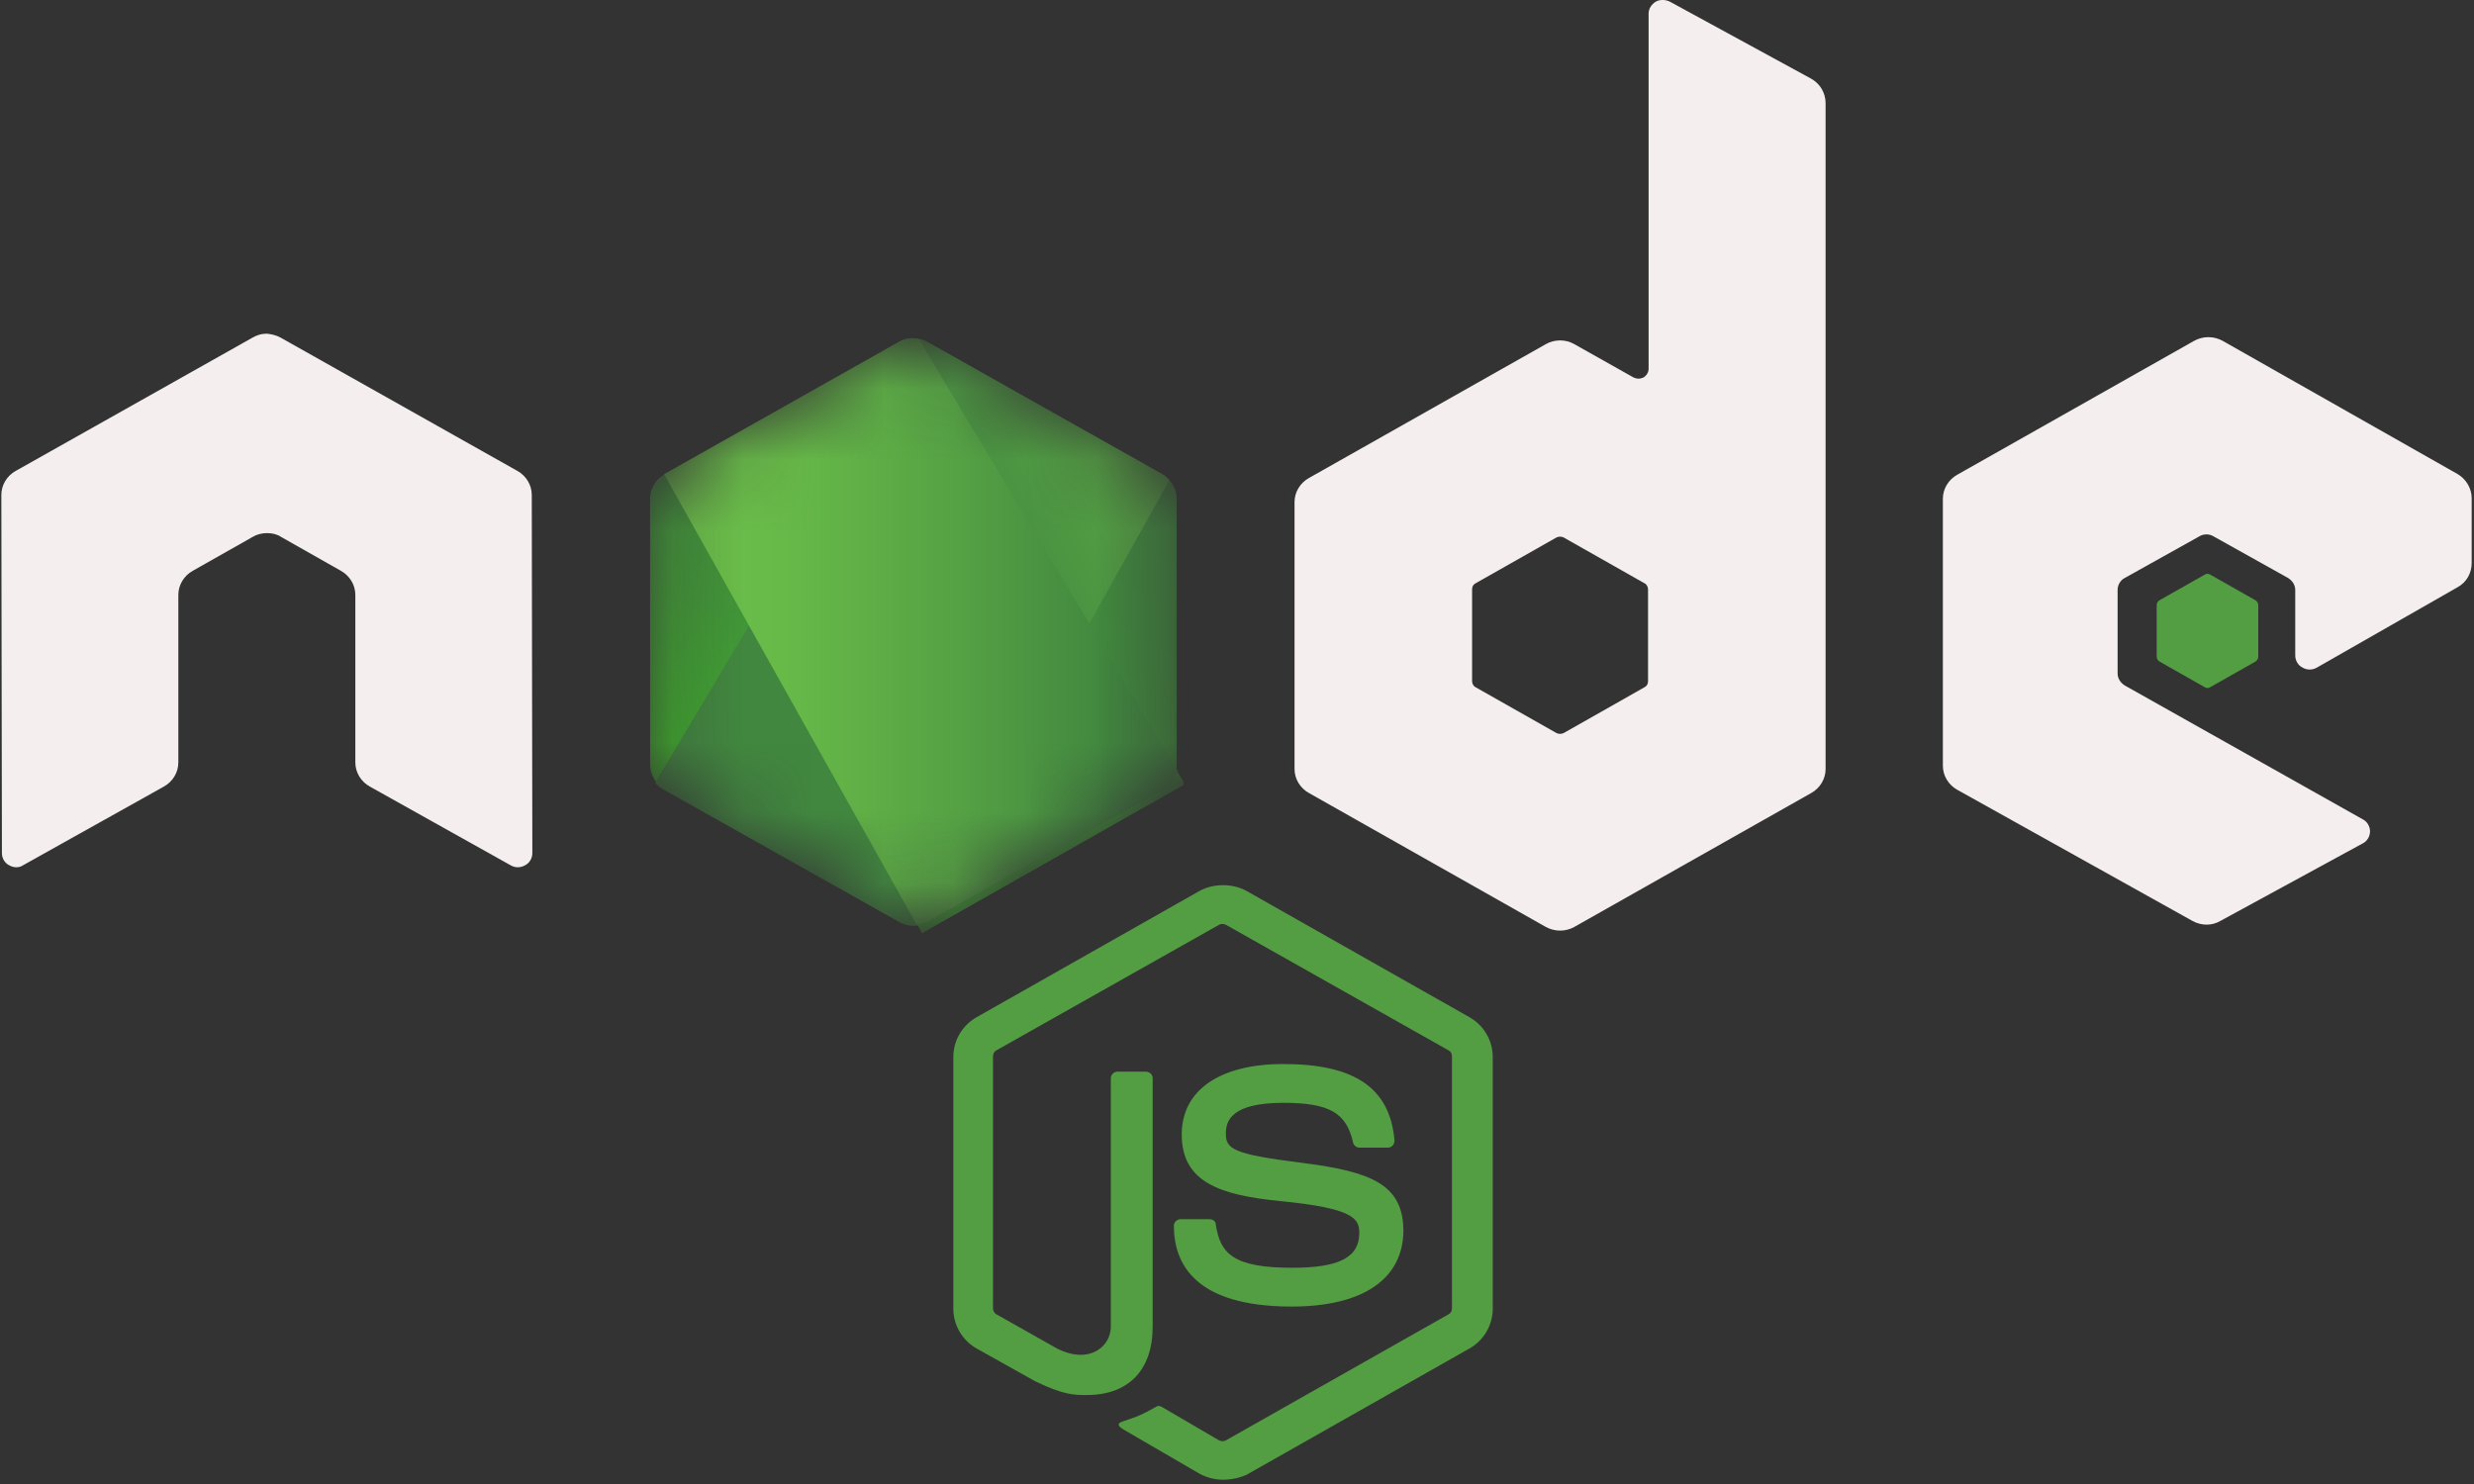 <svg width="35" height="21" viewBox="0 0 35 21" fill="none" xmlns="http://www.w3.org/2000/svg">
<rect x="0" y="0" width="35" height="21" fill="#333333" stroke="none"/>
<g clip-path="url(#clip0)">
<path d="M17.302 20.939C17.184 20.939 17.073 20.909 16.971 20.855L15.92 20.244C15.762 20.159 15.841 20.128 15.889 20.113C16.102 20.043 16.141 20.027 16.362 19.904C16.386 19.888 16.418 19.896 16.441 19.912L17.247 20.383C17.279 20.398 17.318 20.398 17.342 20.383L20.494 18.598C20.526 18.582 20.541 18.551 20.541 18.512V14.949C20.541 14.91 20.526 14.88 20.494 14.864L17.342 13.086C17.31 13.071 17.271 13.071 17.247 13.086L14.095 14.864C14.064 14.88 14.048 14.918 14.048 14.949V18.512C14.048 18.543 14.064 18.582 14.095 18.598L14.956 19.084C15.422 19.316 15.715 19.046 15.715 18.775V15.258C15.715 15.212 15.754 15.165 15.809 15.165H16.212C16.26 15.165 16.307 15.204 16.307 15.258V18.775C16.307 19.386 15.967 19.741 15.375 19.741C15.193 19.741 15.051 19.741 14.648 19.548L13.819 19.084C13.613 18.968 13.487 18.752 13.487 18.52V14.957C13.487 14.725 13.613 14.508 13.819 14.393L16.971 12.607C17.168 12.499 17.437 12.499 17.634 12.607L20.786 14.393C20.992 14.508 21.118 14.725 21.118 14.957V18.52C21.118 18.752 20.992 18.968 20.786 19.084L17.634 20.87C17.532 20.916 17.413 20.939 17.302 20.939H17.302ZM18.274 18.489C16.892 18.489 16.607 17.871 16.607 17.345C16.607 17.299 16.647 17.253 16.702 17.253H17.113C17.16 17.253 17.2 17.283 17.2 17.33C17.263 17.739 17.445 17.94 18.282 17.94C18.946 17.94 19.23 17.794 19.23 17.446C19.23 17.245 19.151 17.098 18.116 16.997C17.255 16.912 16.718 16.727 16.718 16.054C16.718 15.428 17.255 15.057 18.156 15.057C19.167 15.057 19.665 15.397 19.728 16.139C19.728 16.163 19.72 16.186 19.704 16.209C19.688 16.224 19.665 16.24 19.641 16.24H19.23C19.191 16.24 19.151 16.209 19.143 16.17C19.048 15.745 18.803 15.606 18.156 15.606C17.429 15.606 17.342 15.854 17.342 16.039C17.342 16.263 17.445 16.333 18.424 16.456C19.396 16.58 19.854 16.758 19.854 17.422C19.846 18.103 19.277 18.489 18.274 18.489Z" fill="#539E43"/>
<path d="M7.523 7.003C7.523 6.864 7.444 6.732 7.318 6.663L3.969 4.777C3.913 4.746 3.85 4.731 3.787 4.723H3.755C3.692 4.723 3.629 4.746 3.574 4.777L0.224 6.663C0.098 6.732 0.019 6.864 0.019 7.003L0.027 12.074C0.027 12.143 0.066 12.213 0.129 12.244C0.193 12.282 0.272 12.282 0.327 12.244L2.318 11.131C2.444 11.061 2.523 10.93 2.523 10.79V8.418C2.523 8.278 2.602 8.147 2.728 8.077L3.574 7.598C3.637 7.56 3.708 7.544 3.779 7.544C3.85 7.544 3.921 7.56 3.977 7.598L4.822 8.077C4.948 8.147 5.027 8.278 5.027 8.418V10.79C5.027 10.93 5.106 11.061 5.233 11.131L7.223 12.244C7.286 12.282 7.365 12.282 7.429 12.244C7.492 12.213 7.531 12.143 7.531 12.074L7.523 7.003ZM23.623 0.023C23.56 -0.008 23.481 -0.008 23.425 0.023C23.362 0.062 23.323 0.124 23.323 0.193V5.218C23.323 5.264 23.299 5.31 23.252 5.341C23.204 5.364 23.157 5.364 23.109 5.341L22.272 4.87C22.211 4.835 22.141 4.817 22.071 4.817C22 4.817 21.931 4.835 21.869 4.87L18.52 6.763C18.393 6.833 18.314 6.964 18.314 7.104V10.883C18.314 11.022 18.393 11.154 18.52 11.223L21.869 13.117C21.931 13.151 22 13.169 22.071 13.169C22.141 13.169 22.211 13.151 22.272 13.117L25.622 11.223C25.748 11.154 25.827 11.022 25.827 10.883V1.461C25.827 1.314 25.748 1.183 25.622 1.113L23.623 0.023H23.623ZM23.315 9.639C23.315 9.677 23.299 9.708 23.267 9.724L22.122 10.373C22.106 10.381 22.088 10.385 22.071 10.385C22.053 10.385 22.035 10.381 22.019 10.373L20.874 9.724C20.842 9.708 20.826 9.67 20.826 9.639V8.34C20.826 8.302 20.842 8.271 20.874 8.255L22.019 7.606C22.035 7.598 22.053 7.594 22.071 7.594C22.088 7.594 22.106 7.598 22.122 7.606L23.267 8.255C23.299 8.271 23.315 8.309 23.315 8.34V9.639ZM34.769 8.309C34.896 8.24 34.967 8.108 34.967 7.969V7.049C34.967 6.91 34.888 6.779 34.769 6.709L31.444 4.823C31.382 4.789 31.313 4.771 31.242 4.771C31.172 4.771 31.102 4.789 31.041 4.823L27.691 6.717C27.565 6.787 27.486 6.918 27.486 7.057V10.837C27.486 10.976 27.565 11.107 27.691 11.177L31.017 13.032C31.143 13.102 31.293 13.102 31.412 13.032L33.426 11.935C33.489 11.904 33.529 11.834 33.529 11.764C33.529 11.695 33.489 11.625 33.426 11.594L30.061 9.701C29.998 9.662 29.958 9.6 29.958 9.531V8.348C29.958 8.278 29.998 8.209 30.061 8.178L31.112 7.591C31.142 7.572 31.178 7.562 31.215 7.562C31.251 7.562 31.286 7.572 31.317 7.591L32.368 8.178C32.431 8.217 32.471 8.278 32.471 8.348V9.276C32.471 9.345 32.51 9.415 32.573 9.446C32.636 9.484 32.715 9.484 32.779 9.446L34.769 8.309Z" fill="#F5EEEE"/>
<path d="M31.19 8.132C31.202 8.124 31.215 8.12 31.23 8.12C31.244 8.12 31.257 8.124 31.269 8.132L31.909 8.495C31.933 8.51 31.948 8.534 31.948 8.565V9.291C31.948 9.322 31.933 9.345 31.909 9.361L31.269 9.724C31.257 9.732 31.244 9.736 31.23 9.736C31.215 9.736 31.202 9.732 31.19 9.724L30.55 9.361C30.526 9.345 30.511 9.322 30.511 9.291V8.565C30.511 8.534 30.526 8.51 30.55 8.495L31.19 8.132Z" fill="#539E43"/>
<mask id="mask0" mask-type="alpha" maskUnits="userSpaceOnUse" x="9" y="4" width="8" height="10">
<path d="M13.124 4.839C13.062 4.805 12.993 4.787 12.922 4.787C12.851 4.787 12.782 4.805 12.721 4.839L9.395 6.717C9.269 6.787 9.197 6.918 9.197 7.057V10.821C9.197 10.96 9.276 11.092 9.395 11.162L12.721 13.04C12.782 13.074 12.851 13.092 12.922 13.092C12.993 13.092 13.062 13.074 13.124 13.04L16.449 11.162C16.576 11.092 16.647 10.96 16.647 10.821V7.057C16.647 6.918 16.568 6.787 16.449 6.717L13.124 4.839Z" fill="white"/>
</mask>
<g mask="url(#mask0)">
<path d="M13.124 4.839C13.062 4.805 12.993 4.787 12.922 4.787C12.851 4.787 12.782 4.805 12.721 4.839L9.395 6.717C9.269 6.787 9.197 6.918 9.197 7.057V10.821C9.197 10.96 9.276 11.092 9.395 11.162L12.721 13.04C12.782 13.074 12.851 13.092 12.922 13.092C12.993 13.092 13.062 13.074 13.124 13.04L16.449 11.162C16.576 11.092 16.647 10.96 16.647 10.821V7.057C16.647 6.918 16.568 6.787 16.449 6.717L13.124 4.839Z" fill="url(#paint0_linear)"/>
<path d="M16.457 6.717L13.116 4.838C13.083 4.822 13.049 4.809 13.013 4.8L9.269 11.076C9.3 11.113 9.337 11.145 9.379 11.169L12.721 13.047C12.816 13.101 12.926 13.117 13.029 13.086L16.544 6.794C16.52 6.763 16.489 6.74 16.457 6.717V6.717Z" fill="url(#paint1_linear)"/>
<path fill-rule="evenodd" clip-rule="evenodd" d="M16.465 11.162C16.56 11.108 16.631 11.015 16.663 10.915L12.997 4.793C12.902 4.777 12.8 4.785 12.713 4.839L9.395 6.71L12.973 13.094C13.025 13.086 13.076 13.07 13.123 13.048L16.465 11.162L16.465 11.162Z" fill="url(#paint2_linear)"/>
<path fill-rule="evenodd" clip-rule="evenodd" d="M16.465 11.162L13.132 13.04C13.085 13.064 13.034 13.079 12.981 13.086L13.045 13.202L16.742 11.108V11.061L16.647 10.907C16.631 11.015 16.56 11.108 16.465 11.162Z" fill="url(#paint3_linear)"/>
<path fill-rule="evenodd" clip-rule="evenodd" d="M16.465 11.162L13.132 13.04C13.085 13.064 13.034 13.079 12.981 13.086L13.045 13.202L16.742 11.108V11.061L16.647 10.907C16.631 11.015 16.56 11.108 16.465 11.162Z" fill="url(#paint4_linear)"/>
</g>
</g>
<defs>
<linearGradient id="paint0_linear" x1="14.277" y1="6.239" x2="10.744" y2="11.913" gradientUnits="userSpaceOnUse">
<stop stop-color="#41873F"/>
<stop offset="0.329" stop-color="#418B3D"/>
<stop offset="0.635" stop-color="#419637"/>
<stop offset="0.932" stop-color="#3FA92D"/>
<stop offset="1" stop-color="#3FAE2A"/>
</linearGradient>
<linearGradient id="paint1_linear" x1="12.417" y1="9.38" x2="21.455" y2="4.362" gradientUnits="userSpaceOnUse">
<stop offset="0.138" stop-color="#41873F"/>
<stop offset="0.403" stop-color="#54A044"/>
<stop offset="0.714" stop-color="#66B848"/>
<stop offset="0.908" stop-color="#6CC04A"/>
</linearGradient>
<linearGradient id="paint2_linear" x1="9.076" y1="8.94" x2="16.772" y2="8.94" gradientUnits="userSpaceOnUse">
<stop offset="0.092" stop-color="#6CC04A"/>
<stop offset="0.286" stop-color="#66B848"/>
<stop offset="0.597" stop-color="#54A044"/>
<stop offset="0.862" stop-color="#41873F"/>
</linearGradient>
<linearGradient id="paint3_linear" x1="9.076" y1="12.061" x2="16.772" y2="12.061" gradientUnits="userSpaceOnUse">
<stop offset="0.092" stop-color="#6CC04A"/>
<stop offset="0.286" stop-color="#66B848"/>
<stop offset="0.597" stop-color="#54A044"/>
<stop offset="0.862" stop-color="#41873F"/>
</linearGradient>
<linearGradient id="paint4_linear" x1="17.893" y1="6.061" x2="16.023" y2="16.072" gradientUnits="userSpaceOnUse">
<stop stop-color="#41873F"/>
<stop offset="0.329" stop-color="#418B3D"/>
<stop offset="0.635" stop-color="#419637"/>
<stop offset="0.932" stop-color="#3FA92D"/>
<stop offset="1" stop-color="#3FAE2A"/>
</linearGradient>
<clipPath id="clip0">
<rect width="35" height="21" fill="white"/>
</clipPath>
</defs>
</svg>
